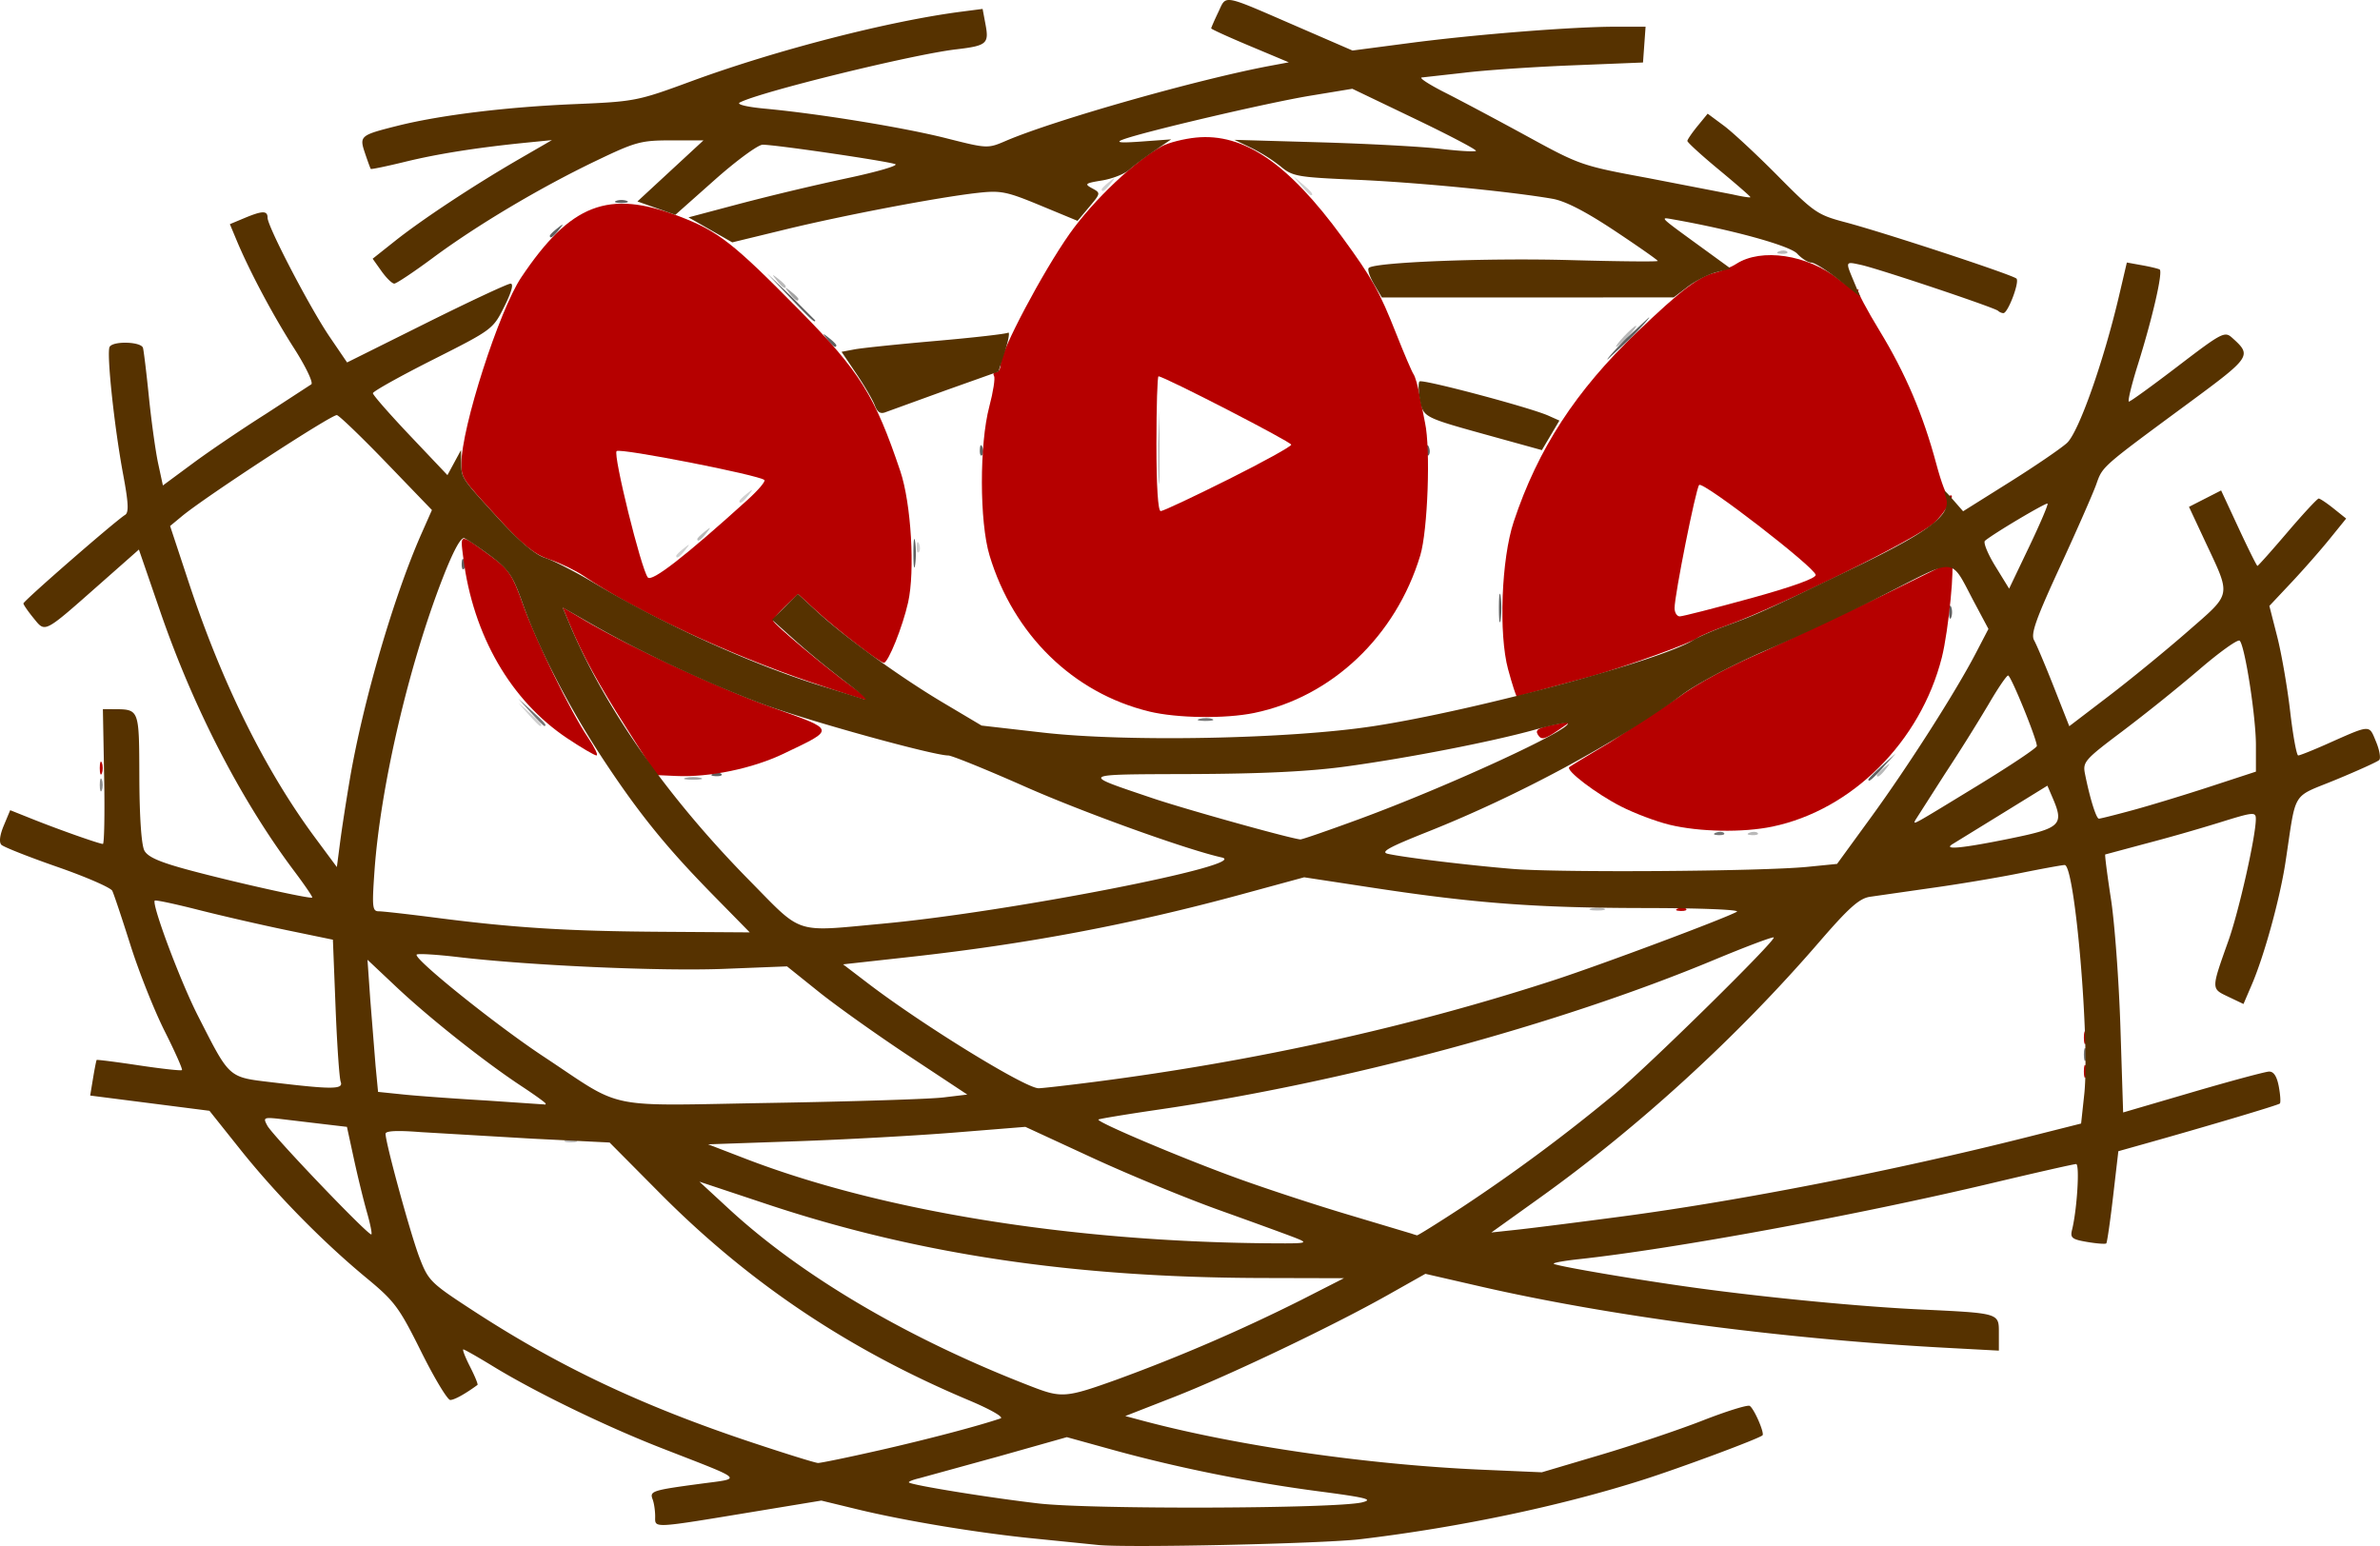 <svg xmlns="http://www.w3.org/2000/svg" width="564.979" height="367.015" viewBox="0 0 149.484 97.106"><path d="M33.191 44.871l-.641-.728.728.641c.68.6.849.814.641.814-.047 0-.375-.327-.728-.728zm9.28-9.956c0-.055.208-.263.463-.463.42-.329.429-.32.1.1-.346.441-.563.581-.563.363zm15.102-.584c.013-.308.075-.371.16-.16.076.191.067.419-.021.507s-.15-.068-.139-.347zM46.44 31.476c0-.055.208-.263.463-.463.42-.329.429-.32.1.1-.346.441-.563.581-.563.363zm35.297-19.81l-.504-.595.595.504c.559.474.716.687.504.687-.05 0-.318-.268-.595-.595zm-12.543.231c0-.055.208-.263.463-.463.42-.329.429-.32.1.1-.346.441-.563.581-.563.363z" fill="#d0d0d0"/><path d="M35.526 71.617c.182-.073.48-.073.661 0s.033.133-.331.133-.513-.06-.331-.133zm64.431-14.56c.257-.067.615-.063.794.01s-.031.127-.468.122-.583-.065-.326-.132zm9.933-4.76c.191-.076.419-.067.507.021s-.068.15-.347.139c-.308-.013-.371-.075-.16-.16zm7.987-3.623c0-.055.208-.263.463-.463.42-.329.429-.32.1.1-.346.441-.563.581-.563.363zM43.795 33.857c0-.055.208-.263.463-.463.42-.329.429-.32.1.1-.346.441-.563.581-.563.363zm28.946-5.986l.09-2.051v4.101c-.05 1.128-.09.205-.09-2.051zm29.262-6.747c.342-.364.681-.661.754-.661s-.147.298-.489.661-.681.661-.754.661.147-.298.489-.661zm-53.215-3.506c-.329-.42-.32-.429.1-.1.255.2.463.408.463.463 0 .218-.217.078-.563-.363zm62.955-1.834c.191-.076.419-.067.507.021s-.068.15-.347.139c-.308-.013-.371-.075-.16-.16z" fill="#b9b9b9"/><path d="M43.067 48.856c.255-.066.671-.066.926 0s.046.121-.463.121-.718-.054-.463-.121zm6.515-30.443c-.329-.42-.32-.429.1-.1.255.2.463.408.463.463 0 .218-.217.078-.563-.363z" fill="#a3a3a3"/><path d="M6.266 49.303c0-.364.06-.513.133-.331s.073.48 0 .661-.133.033-.133-.331z" fill="#8c8c8c"/><path d="M130.884 66.236c0-.364.06-.513.133-.331s.073.48 0 .661-.133.033-.133-.331zm-23.11-13.939c.191-.076.419-.067.507.021s-.068.15-.347.139c-.308-.013-.371-.075-.16-.16zm-74.447-7.558l-.777-.86.86.777c.802.724.982.943.777.943-.046 0-.432-.387-.86-.86zm42.024.412c.257-.067.615-.063.794.01s-.031.127-.468.122-.583-.065-.326-.132z" fill="#767676"/><path d="M117.349 48.955c0-.046.387-.432.86-.86l.86-.777-.777.86c-.724.802-.943.982-.943.777zm-72.545-.363c.191-.076.419-.067.507.021s-.068.15-.347.139c-.308-.013-.371-.075-.16-.16zM94.145 38.19c0-.8.05-1.128.11-.728a5.85 5.85 0 0 1 0 1.455c-.061.4-.11.073-.11-.728zm28.273.265c0-.364.06-.513.133-.331s.073.48 0 .661-.133.033-.133-.331zm-65.05-3.704c0-.8.05-1.128.11-.728s.061 1.055 0 1.455-.11.073-.11-.728zm-28.369.639c.013-.308.075-.371.16-.16.076.191.067.419-.021.507s-.15-.068-.139-.347zm32.544-7.144c.013-.308.075-.371.16-.16.076.191.067.419-.021.507s-.15-.068-.139-.347zm28.046 0c.013-.308.075-.371.16-.16.076.191.067.419-.021.507s-.15-.068-.139-.347zm12.547-6.989l1.435-1.323c.073 0-.454.595-1.171 1.323l-1.435 1.323c-.073 0 .454-.595 1.171-1.323zm-50.172.066c-.329-.42-.32-.429.1-.1.255.2.463.408.463.463 0 .218-.217.078-.563-.363zm-2.357-2.646l-1.446-1.521 1.521 1.446 1.521 1.521c0 .196-.253-.033-1.597-1.446zm-15.072-3.87c0-.055.208-.263.463-.463.42-.329.429-.32.1.1-.346.441-.563.581-.563.363zm4.167-2.192c.182-.073.48-.073.661 0s.033.133-.331.133-.513-.06-.331-.133z" fill="#606060"/><path d="M130.884 67.294c0-.364.06-.513.133-.331s.073.48 0 .661-.133.033-.133-.331zm0-2.117c0-.364.06-.513.133-.331s.073.48 0 .661-.133.033-.133-.331zm-25.491-8.118c.191-.076.419-.067.507.021s-.068.15-.347.139c-.308-.013-.371-.075-.16-.16zm-.537-5.257c-.832-.202-2.201-.718-3.043-1.148-1.559-.796-3.489-2.265-3.25-2.473.073-.063 1.204-.752 2.514-1.53l4.321-2.839c1.214-.891 3.243-1.98 5.424-2.911l7.528-3.554 4.204-2.067c.258 0-.169 4.351-.59 6.015-1.338 5.291-5.636 9.581-10.647 10.625-1.851.386-4.587.336-6.461-.118zm-98.59-3.558c0-.364.06-.513.133-.331s.073.48 0 .661-.133.033-.133-.331zm33.093-2.493c-1.834-2.885-2.765-4.59-3.6-6.592l-.423-1.016 1.385.819c2.873 1.698 8.389 4.26 11.794 5.479 4.017 1.438 3.989 1.325.704 2.898-1.95.934-4.659 1.496-6.749 1.401l-1.248-.057zm-3.728.624c-3.556-2.374-5.92-6.473-6.531-11.324-.201-1.594-.284-1.591 1.79-.076 1.05.767 1.311 1.161 1.93 2.91.82 2.319 2.997 6.785 4.113 8.44.417.618.657 1.124.533 1.124s-.95-.484-1.835-1.075zm60.96-.23c-.194-.314.032-.442 1.179-.667l.926-.182-.794.546c-.889.612-1.092.659-1.312.303zm-24.413-1.457c-4.774-1.157-8.53-4.829-10.028-9.806-.634-2.105-.64-6.983-.012-9.351.245-.923.378-1.786.296-1.918s-.023-.24.132-.24.28-.224.28-.498c0-.799 2.641-5.791 4.333-8.189 1.486-2.107 4.159-4.639 5.817-5.511.417-.219 1.369-.459 2.117-.534 2.995-.3 5.796 1.608 9.197 6.266 1.878 2.571 2.324 3.37 3.397 6.085.489 1.237.973 2.368 1.076 2.514s.275.741.381 1.323l.339 1.72c.358 1.633.175 6.767-.297 8.334-1.528 5.074-5.553 8.893-10.432 9.898-1.818.374-4.847.332-6.596-.091zm4.958-14.57c2.181-1.092 3.965-2.076 3.965-2.187 0-.175-7.996-4.294-8.337-4.294-.072 0-.13 1.905-.13 4.233 0 2.681.098 4.233.268 4.233.147 0 2.052-.894 4.233-1.986zM50.938 42.852c-5.261-1.784-11.082-4.506-14.274-6.675-.509-.346-1.474-.811-2.145-1.034-.948-.315-1.657-.882-3.182-2.547-2.371-2.587-2.35-2.557-2.355-3.479-.012-2.221 2.365-9.62 3.757-11.696 3.097-4.618 5.469-5.534 9.923-3.833 2.449.935 3.379 1.662 7.563 5.909 3.782 3.839 4.72 5.337 6.322 10.095.682 2.025.934 6.263.49 8.246-.343 1.533-1.251 3.793-1.523 3.793-.249 0-2.983-2.105-4.253-3.274l-1.133-1.043-.785.752c-.432.414-.785.825-.785.915 0 .193 3.298 2.951 4.987 4.17.655.473 1.081.851.946.841s-1.733-.524-3.552-1.14zm-3.992-11.449c.668-.604 1.147-1.167 1.065-1.251-.299-.307-9.075-2.026-9.283-1.818-.231.231 1.537 7.394 1.958 7.933.244.313 2.334-1.31 6.26-4.864zm47.776 10.643c-.603-2.229-.424-6.943.353-9.28 1.523-4.579 3.892-8.22 7.752-11.911 2.754-2.634 3.849-3.471 4.865-3.72.437-.107 1.047-.358 1.356-.558 1.577-1.021 4.478-.585 6.436.966.549.434 1.074.734 1.167.665s.12-.056.06.029.541 1.223 1.337 2.529c1.636 2.686 2.739 5.276 3.574 8.394.314 1.174.661 2.079.771 2.011.583-.361-.205 1.048-.956 1.707-1.136.998-9.644 5.201-12.95 6.398-.873.316-1.711.672-1.862.79-.398.312-4.433 1.775-6.601 2.393l-4.75 1.29c-.049 0-.297-.765-.55-1.7zm15.218-4.462c2.587-.711 4.101-1.254 4.101-1.469 0-.438-7.077-5.904-7.32-5.654-.205.212-1.544 6.915-1.544 7.731 0 .29.149.526.331.523s2.176-.511 4.432-1.132z" fill="#b60000"/><path d="M68.93 97.037l-3.829-.387c-3.52-.34-8.21-1.111-11.259-1.851l-2.256-.547-3.961.653c-6.776 1.118-6.475 1.102-6.475.341 0-.361-.072-.843-.16-1.072-.198-.515-.028-.571 2.938-.969 2.752-.37 2.971-.162-2.381-2.25-3.514-1.371-7.93-3.515-10.582-5.138-.952-.582-1.79-1.059-1.863-1.059s.116.488.42 1.084.515 1.112.468 1.146c-.773.567-1.456.945-1.71.945-.174 0-.997-1.366-1.827-3.035-1.394-2.801-1.66-3.16-3.461-4.649-2.735-2.262-5.678-5.263-7.922-8.078l-1.914-2.401-3.746-.479-3.746-.479.18-1.089c.099-.599.201-1.113.226-1.144s1.22.121 2.654.337 2.65.349 2.703.296-.437-1.157-1.089-2.453-1.617-3.727-2.146-5.4-1.042-3.206-1.14-3.406-1.648-.875-3.444-1.5S.226 53.2.088 53.063c-.158-.158-.102-.607.151-1.213l.402-.962 1.402.56c1.663.665 4.198 1.559 4.42 1.559.086 0 .122-1.905.078-4.233l-.079-4.234.608.004c1.703.01 1.665-.088 1.682 4.31.01 2.489.131 4.232.318 4.575.223.409.981.735 2.895 1.245 2.879.768 7.542 1.806 7.646 1.702.037-.037-.469-.78-1.124-1.652-3.341-4.446-6.335-10.246-8.425-16.32l-1.338-3.887-2.375 2.097c-3.643 3.217-3.486 3.135-4.238 2.215-.347-.424-.635-.841-.64-.926-.009-.15 5.767-5.18 6.391-5.566.237-.146.206-.758-.125-2.528-.562-3.003-1.058-7.69-.849-8.027.235-.38 1.982-.322 2.092.069.051.182.22 1.581.375 3.109s.416 3.398.579 4.155l.297 1.377 1.899-1.403c1.044-.772 3.09-2.156 4.545-3.076l2.88-1.875c.129-.111-.361-1.133-1.09-2.27-1.312-2.049-2.795-4.836-3.606-6.78l-.421-1.008.911-.381c1.135-.474 1.457-.479 1.457-.021 0 .553 2.662 5.66 3.895 7.473l1.099 1.615 4.971-2.475c2.734-1.361 5.117-2.475 5.296-2.475.208 0 .068.515-.391 1.437-.71 1.427-.741 1.45-4.485 3.339-2.074 1.046-3.77 1.994-3.77 2.107s1.054 1.316 2.341 2.674l2.341 2.47.426-.787.426-.787.015.794c.018.985-.014.936 2.367 3.535 1.324 1.444 2.272 2.241 2.91 2.446.521.167 1.904.877 3.074 1.577 4.409 2.64 10.226 5.256 14.599 6.565l2.381.745c.259.095-.124-.283-.851-.84-1.658-1.269-2.632-2.072-3.935-3.243l-1.025-.921.812-.812.812-.812 1.181 1.088c1.77 1.631 5.229 4.134 7.943 5.747l2.414 1.435 3.836.439c5.279.605 15.469.408 20.77-.401 6.312-.964 18.123-4.143 20.108-5.413.291-.186 1.244-.6 2.117-.919 1.872-.684 2.367-.909 8.015-3.636 4.692-2.265 6.067-3.312 5.734-4.362-.183-.576-.157-.57.437.11l.631.722 2.91-1.825c1.601-1.004 3.225-2.112 3.61-2.462.735-.668 2.304-5.104 3.283-9.284l.481-2.053.943.17c.519.093 1.021.213 1.116.267.222.125-.439 3.016-1.367 5.977-.401 1.278-.653 2.322-.56 2.321s1.478-1.004 3.078-2.227c2.752-2.104 2.937-2.201 3.398-1.786 1.263 1.135 1.225 1.191-2.794 4.154-5.426 4-5.332 3.917-5.732 5.047-.201.568-1.224 2.896-2.274 5.174-1.53 3.319-1.854 4.238-1.633 4.63.152.269.711 1.594 1.243 2.943l.967 2.454 2.486-1.898c1.367-1.044 3.59-2.863 4.938-4.042 2.817-2.462 2.755-2.148 1.116-5.652l-1.022-2.186 1.009-.515 1.009-.515 1.101 2.37c.606 1.303 1.137 2.37 1.18 2.37s.892-.952 1.886-2.117 1.877-2.116 1.962-2.115.508.284.94.63l.785.628-1.043 1.288c-.574.709-1.659 1.943-2.412 2.744l-1.369 1.455.492 1.927c.271 1.06.637 3.173.814 4.696s.405 2.769.506 2.769.883-.311 1.738-.69c2.866-1.273 2.695-1.263 3.147-.182.222.531.312 1.054.199 1.162s-1.334.662-2.714 1.232c-2.837 1.172-2.467.567-3.168 5.171-.351 2.305-1.33 5.867-2.119 7.706l-.52 1.212-.955-.455c-1.085-.517-1.085-.442.007-3.514.663-1.864 1.723-6.57 1.723-7.652 0-.458-.147-.443-2.315.234a117.48 117.48 0 0 1-4.696 1.338l-2.447.657c-.036.024.125 1.283.359 2.799s.501 5.153.595 8.081l.17 5.325 4.366-1.278c2.401-.703 4.561-1.283 4.799-1.29.292-.008.492.299.612.941.098.524.128 1.004.066 1.066-.1.1-4.517 1.415-8.671 2.581l-1.473.414-.331 2.847c-.182 1.566-.374 2.89-.427 2.943s-.591.013-1.195-.089c-.955-.161-1.08-.26-.957-.754.317-1.273.494-4.14.256-4.14-.137 0-2.505.536-5.262 1.192-8.513 2.024-19.998 4.138-25.99 4.785-.914.099-1.615.227-1.557.285.145.145 5.367 1.031 8.979 1.523 4.482.611 10.254 1.166 13.952 1.343 5.118.244 5.027.217 5.027 1.506v1.085l-3.373-.181c-10.193-.548-21.033-1.977-29.185-3.848l-3.462-.795-2.364 1.332c-3.46 1.95-9.987 5.064-13.458 6.419l-3.026 1.182 1.042.279c5.938 1.588 14.182 2.779 21.405 3.093l3.714.161 3.695-1.096c2.032-.603 4.918-1.574 6.412-2.158s2.822-.997 2.951-.917c.278.172.949 1.721.802 1.85-.251.221-5.111 2.029-7.509 2.794-5.17 1.648-11.538 2.987-17.729 3.727-2.404.287-14.823.559-16.536.361zm16.628-2.675c.736-.181.268-.298-2.778-.698-4.285-.563-8.856-1.484-12.893-2.6l-2.88-.796-4.264 1.204-5.004 1.377c-.407.096-.699.215-.649.265.169.169 5.063.961 8.135 1.318 3.312.384 18.7.332 20.332-.069zm-30.348-3.264c3.036-.689 6.221-1.527 7.635-2.007.225-.076-.635-.568-1.984-1.136-7.563-3.179-13.824-7.376-19.432-13.028l-3.141-3.165-4.853-.242-7.036-.413c-1.458-.115-2.183-.079-2.183.106 0 .584 1.576 6.336 2.132 7.782.56 1.456.692 1.586 3.393 3.344 5.39 3.509 10.601 5.971 17.494 8.265 2.11.702 3.973 1.281 4.139 1.286s1.893-.351 3.836-.793zm14.965-4.457a109.7 109.7 0 0 0 11.588-5.007l2.646-1.349-5.173-.013c-11.823-.031-21.617-1.494-31.075-4.642l-4.233-1.409 1.852 1.709c4.61 4.254 11.344 8.204 19.05 11.173 1.855.715 2.138.69 5.346-.462zm11.191-8.889c-.509-.2-2.652-.981-4.763-1.736s-5.719-2.243-8.019-3.306l-4.182-1.932-4.417.356c-2.429.196-6.913.443-9.963.549l-5.547.192 2.344.903c8.493 3.271 20.344 5.196 32.695 5.312 2.614.024 2.723.005 1.852-.337zm-58.32-1.615c-.206-.716-.573-2.215-.815-3.33l-.44-2.029-1.235-.145-2.649-.315c-1.371-.164-1.405-.153-1.119.38.345.644 6.399 6.973 6.538 6.834.052-.052-.075-.68-.281-1.396zm68.735-.278a109.22 109.22 0 0 0 9.689-7.193c2.258-1.899 10.099-9.621 9.936-9.784-.059-.059-1.746.576-3.749 1.41-9.818 4.09-23.166 7.69-34.838 9.395-2.058.301-3.781.585-3.827.631-.148.148 5.253 2.432 8.74 3.696 1.849.67 5.001 1.703 7.003 2.296l3.905 1.169c.146.051.308.102.361.113s1.303-.768 2.778-1.733zm10.147.54c7.408-.986 17.066-2.877 25.343-4.963l3.44-.867.198-1.836c.359-3.332-.588-14.407-1.231-14.401-.159.001-1.421.231-2.803.511s-3.883.698-5.556.93l-3.882.556c-.665.106-1.325.697-3.174 2.837-5.125 5.937-11.31 11.599-17.551 16.068l-3.043 2.179 1.72-.186c.946-.103 3.889-.475 6.54-.828zM34.27 69.316c0-.052-.685-.546-1.521-1.097-2.294-1.511-5.785-4.278-7.837-6.211l-1.831-1.725.176 2.514.332 4.149.156 1.636 1.625.167c.894.092 3.232.261 5.197.376l3.638.247c.036.021.066-.004.066-.056zm24.95-.382l1.534-.184-3.651-2.414c-2.008-1.328-4.555-3.14-5.661-4.026l-2.01-1.612-3.943.156c-3.973.158-12.169-.205-16.723-.741-1.353-.159-2.521-.229-2.594-.156-.238.238 4.973 4.426 7.965 6.403 5.158 3.407 3.622 3.094 14.288 2.914 5.093-.086 9.951-.239 10.795-.341zm-37.821-.983c-.085-.221-.23-2.321-.322-4.665l-.168-4.263-2.91-.602c-1.601-.331-4.097-.905-5.548-1.274s-2.679-.631-2.73-.58c-.212.212 1.599 5.051 2.697 7.208 2.043 4.012 1.886 3.872 4.714 4.211 3.748.449 4.45.443 4.267-.034zm47.41-.006c10.114-1.306 19.842-3.463 28.829-6.393 2.923-.953 10.692-3.859 11.448-4.283.234-.131-2.207-.23-5.786-.235-6.828-.009-10.653-.295-17.096-1.277l-4.291-.654-3.912 1.065c-6.954 1.893-13.447 3.12-20.83 3.936l-4.218.466 1.572 1.2c3.446 2.63 9.876 6.583 10.707 6.583.227 0 1.836-.184 3.576-.408zm-23.99-11.697c-2.954-3.009-4.667-5.122-6.92-8.533-2.13-3.224-4.059-6.957-5.072-9.814-.625-1.762-.874-2.129-2.025-2.988-.722-.539-1.46-1.036-1.641-1.106-.213-.082-.684.785-1.338 2.459-2.144 5.492-3.93 13.148-4.302 18.442-.161 2.291-.134 2.532.279 2.532.251 0 1.847.18 3.545.399 4.946.64 8.274.848 14.195.887l5.551.037zm10.618 1.768c7.906-.728 23.248-3.724 21.299-4.159-2.206-.492-8.698-2.83-12.358-4.45-2.431-1.076-4.601-1.956-4.821-1.956-.931 0-8.722-2.152-11.528-3.184-3.3-1.214-7.744-3.282-10.775-5.016l-1.912-1.093.421 1.009c2.197 5.266 6.139 10.887 11.328 16.156 3.366 3.418 2.729 3.212 8.347 2.694zm58.085-3.569l1.861-.185 2.143-2.943c2.322-3.189 5.308-7.866 6.572-10.294l.793-1.522-.879-1.649c-1.556-2.919-1.01-2.869-5.636-.52a157.71 157.71 0 0 1-7.544 3.556c-1.924.825-4.219 2.038-5.139 2.715-4.094 3.014-10.29 6.356-15.989 8.625-2.518 1.002-3.037 1.292-2.514 1.404 1.135.242 5.045.714 7.804.942 2.96.245 15.655.156 18.529-.129zm-91.543-5.541c.838-4.888 2.758-11.463 4.493-15.386l.657-1.485-2.835-2.942c-1.559-1.618-2.969-2.976-3.132-3.019-.289-.075-8.229 5.103-9.731 6.346l-.747.618 1.179 3.568c2.086 6.314 4.787 11.77 7.923 16.003l1.372 1.852.207-1.588c.114-.873.391-2.659.615-3.969zm104.366 3.743c3.067-.627 3.3-.851 2.594-2.497l-.345-.804-2.778 1.713-3.175 1.954c-.645.391.611.267 3.704-.365zm-40.967-1.204c5.564-2.046 13.444-5.676 13.09-6.03-.067-.067-.995.121-2.063.418-2.722.757-7.961 1.777-11.864 2.31-2.306.315-5.255.459-9.739.475-7.104.025-7.004-.037-2.432 1.51 2.054.695 8.632 2.531 9.304 2.597.097.009 1.764-.567 3.704-1.28zm38.916-2.152c2.001-1.222 3.638-2.318 3.638-2.437 0-.432-1.631-4.432-1.805-4.427-.099.003-.645.806-1.215 1.786a119.66 119.66 0 0 1-2.777 4.427l-1.842 2.881c-.13.3-.274.381 4.002-2.23zm9.707 1.581c1.101-.3 3.281-.965 4.846-1.477l2.844-.931v-1.663c0-1.786-.69-6.233-1.019-6.561-.11-.11-1.246.7-2.525 1.799a115.42 115.42 0 0 1-4.838 3.886c-2.379 1.788-2.504 1.931-2.353 2.684.307 1.534.703 2.809.873 2.809.094 0 1.072-.246 2.173-.546zm-5.396-19.243c-.085-.085-3.416 1.893-3.932 2.336-.119.102.173.821.65 1.596l.867 1.41 1.254-2.624c.69-1.443 1.212-2.666 1.16-2.718zm-34.936-4.237c-4.316-1.195-4.269-1.171-4.482-2.307-.1-.536-.113-1.043-.028-1.128.165-.165 6.939 1.634 8.094 2.149l.69.308-.55.928-.55.928zM54.94 25.451c-.131-.342-.654-1.237-1.161-1.988l-.922-1.366.826-.155c.455-.085 2.757-.324 5.116-.53s4.39-.438 4.513-.514.038.442-.188 1.152l-.412 1.29-3.307 1.176-3.767 1.367c-.336.139-.523.023-.698-.432zm70.55-5.931c-.196-.196-7.498-2.642-8.604-2.882-.996-.216-.984-.242-.454 1.027l.406.972-1.356-1.072c-.746-.589-1.519-1.072-1.719-1.072s-.599-.253-.887-.563c-.467-.501-4.037-1.487-7.784-2.149-.864-.153-.913-.202 1.649 1.662l1.96 1.426-.901.231c-.496.127-1.301.535-1.79.906l-.889.675-9.165.001-9.165.001-.495-.843c-.272-.464-.419-.919-.326-1.011.362-.362 7.446-.637 12.661-.492 3.02.084 5.49.108 5.49.053s-1.22-.909-2.71-1.899c-1.83-1.214-3.098-1.866-3.903-2.006-2.647-.46-8.562-1.034-12.305-1.194-3.722-.159-4.018-.211-4.763-.833a10.66 10.66 0 0 0-1.852-1.169l-1.058-.506 5.424.157c2.983.087 6.37.27 7.526.408s2.156.196 2.222.13-1.654-.971-3.822-2.011l-3.942-1.891-2.646.436c-2.661.438-10.541 2.283-11.774 2.757-.481.185-.156.217 1.191.119l1.852-.135-1.058.722c-.582.397-1.296.935-1.588 1.195s-1.057.56-1.701.665c-1.059.173-1.119.22-.621.491.547.297.545.306-.181 1.173l-.732.873-2.338-.968c-2.125-.88-2.483-.951-3.938-.789-2.474.276-8.39 1.401-12.078 2.298l-3.334.81-1.374-.785-1.374-.785 3.253-.864a163.68 163.68 0 0 1 6.692-1.592c1.892-.4 3.261-.799 3.043-.886-.476-.19-7.581-1.231-8.334-1.221-.291.004-1.643.996-3.004 2.205l-2.475 2.198-1.192-.42-1.192-.42 2.074-1.918 2.074-1.918h-2.037c-1.897 0-2.224.09-4.758 1.307-3.5 1.681-7.444 4.028-10.2 6.072-1.2.889-2.291 1.617-2.426 1.617s-.495-.351-.801-.781l-.556-.781 1.398-1.11c1.71-1.358 4.918-3.476 7.748-5.118L34.666 8.8l-1.587.158c-3.092.309-5.582.701-7.649 1.207-1.151.281-2.116.481-2.144.444s-.189-.477-.357-.976c-.37-1.095-.318-1.139 2.03-1.729 2.67-.671 6.837-1.182 11.092-1.362 3.829-.162 3.978-.19 7.348-1.431C48.721 3.153 55.786 1.331 60.362.736L61.716.56l.186.994c.223 1.191.068 1.32-1.847 1.545-2.767.325-12.376 2.687-13.593 3.341-.218.117.445.278 1.588.385 3.439.322 8.709 1.182 11.386 1.859 2.583.653 2.599.654 3.75.16 3.036-1.301 12.031-3.856 16.581-4.709l1.181-.221-2.437-1.022c-1.341-.562-2.437-1.061-2.437-1.109s.201-.509.447-1.024c.525-1.101.17-1.165 4.902.886l3.526 1.529 3.566-.468c4.136-.543 10.246-1.028 12.958-1.028h1.884l-.081 1.124-.081 1.124-4.498.181c-2.474.1-5.507.308-6.74.463l-2.646.295c-.222.007.43.435 1.448.95s3.355 1.759 5.192 2.763c3.278 1.793 3.418 1.841 7.541 2.602l5.325 1.032c.618.141 1.124.218 1.124.171s-.893-.824-1.984-1.727-1.98-1.715-1.975-1.804.294-.511.642-.937l.633-.774 1.012.751c.556.413 2.088 1.838 3.403 3.167 2.272 2.295 2.483 2.44 4.233 2.903 2.468.653 10.528 3.307 10.748 3.538.204.214-.536 2.168-.821 2.168-.106 0-.259-.067-.341-.149z" fill="#563200"/></svg>